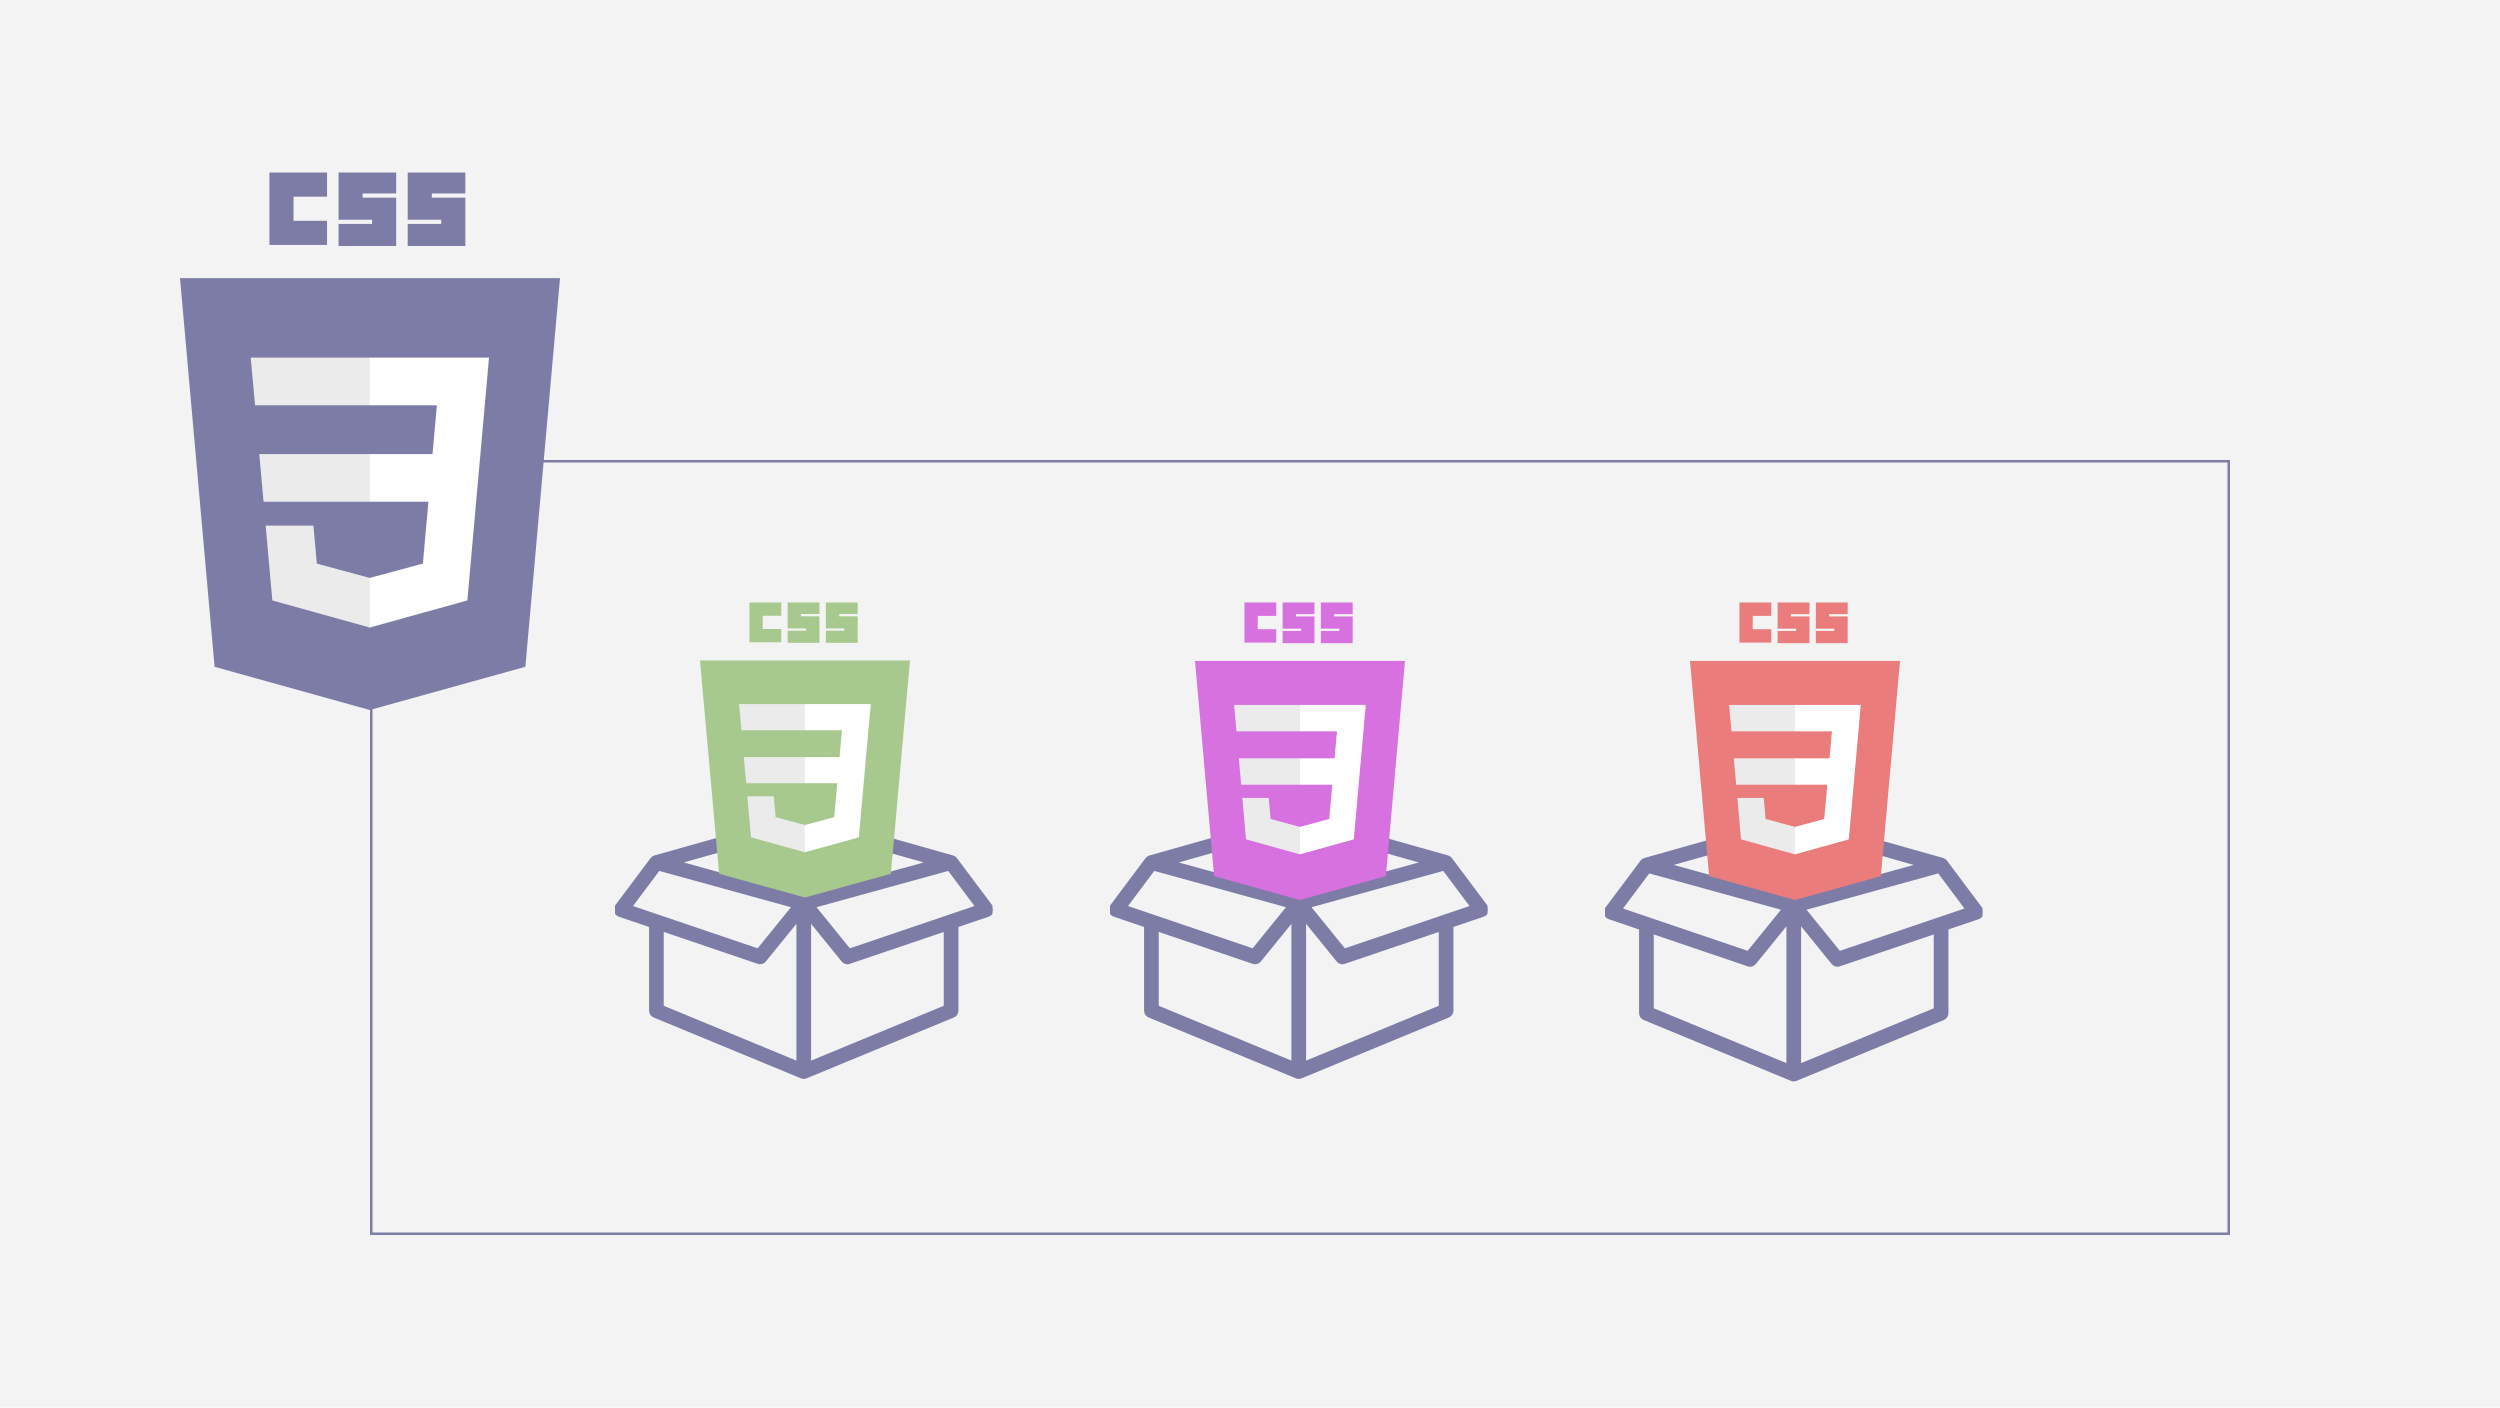 <svg width="1000" height="563" viewBox="0 0 1000 563" fill="none" xmlns="http://www.w3.org/2000/svg">
<rect width="1000" height="563" fill="#F3F3F3"/>
<rect x="148.5" y="184.5" width="743" height="309" stroke="#7D7CA7"/>
<g clip-path="url(#clip0_611_26)">
<path d="M396.514 362.428C396.514 362.428 382.371 343.534 382.362 343.523C382.362 343.523 382.362 343.522 382.361 343.521C382.341 343.487 382.023 342.962 381.1 342.668L322.162 326.026C321.729 325.904 321.271 325.904 320.838 326.026L261.9 342.668C261.9 342.668 261.095 342.9 260.611 343.553C260.418 343.814 246.486 362.428 246.486 362.428C246.018 363.053 245.878 363.863 246.109 364.609C246.34 365.354 246.914 365.943 247.653 366.194L260.126 370.427V404.276C260.126 405.262 260.72 406.15 261.631 406.526L320.57 430.881C320.583 430.887 320.597 430.893 320.611 430.898C320.781 430.97 321.008 431.066 321.5 431.066C322.032 431.066 322.43 430.881 322.43 430.881L381.369 406.526C382.28 406.15 382.874 405.261 382.874 404.276V370.426L395.347 366.193C396.085 365.943 396.659 365.353 396.891 364.608C397.121 363.863 396.981 363.053 396.514 362.428ZM252.396 362.66L263.516 347.801L268.013 349.04L293.325 356.012L317.261 362.607L303.223 379.91L252.396 362.66ZM319.065 424.988L264.997 402.647V372.08L303.263 385.068C303.52 385.156 303.784 385.197 304.046 385.197C304.766 385.197 305.466 384.877 305.937 384.296L319.065 368.116L319.065 424.988ZM321.5 358.723L271.626 344.983L321.5 330.9L371.373 344.983L321.5 358.723ZM378.003 402.647L323.935 424.988V368.116L337.063 384.297C337.534 384.877 338.234 385.198 338.954 385.198C339.216 385.198 339.48 385.157 339.737 385.069L378.003 372.08V402.647ZM339.777 379.91L325.739 362.607L379.484 347.801L390.604 362.66L339.777 379.91Z" fill="#7D7CA7"/>
<path d="M396.514 362.428C396.514 362.428 382.371 343.534 382.362 343.523C382.362 343.523 382.362 343.522 382.361 343.521C382.341 343.487 382.023 342.962 381.1 342.668L322.162 326.026C321.729 325.904 321.271 325.904 320.838 326.026L261.9 342.668C261.9 342.668 261.095 342.9 260.611 343.553C260.418 343.814 246.486 362.428 246.486 362.428C246.018 363.053 245.878 363.863 246.109 364.609C246.34 365.354 246.914 365.943 247.653 366.194L260.126 370.427V404.276C260.126 405.262 260.72 406.15 261.631 406.526L320.57 430.881C320.583 430.887 320.597 430.893 320.611 430.898C320.781 430.97 321.008 431.066 321.5 431.066C322.032 431.066 322.43 430.881 322.43 430.881L381.369 406.526C382.28 406.15 382.874 405.261 382.874 404.276V370.426L395.347 366.193C396.085 365.943 396.659 365.353 396.891 364.608C397.121 363.863 396.981 363.053 396.514 362.428ZM252.396 362.66L263.516 347.801L268.013 349.04L293.325 356.012L317.261 362.607L303.223 379.91L252.396 362.66ZM319.065 424.988L264.997 402.647V372.08L303.263 385.068C303.52 385.156 303.784 385.197 304.046 385.197C304.766 385.197 305.466 384.877 305.937 384.296L319.065 368.116L319.065 424.988ZM321.5 358.723L271.626 344.983L321.5 330.9L371.373 344.983L321.5 358.723ZM378.003 402.647L323.935 424.988V368.116L337.063 384.297C337.534 384.877 338.234 385.198 338.954 385.198C339.216 385.198 339.48 385.157 339.737 385.069L378.003 372.08V402.647ZM339.777 379.91L325.739 362.607L379.484 347.801L390.604 362.66L339.777 379.91Z" stroke="#7D7CA7"/>
</g>
<path d="M364 264.19L356.347 349.509L321.949 359L287.645 349.522L280 264.19H364Z" fill="#A8C98E"/>
<path d="M349.796 344.076L356.336 271.167H322V351.746L349.796 344.076Z" fill="#A8C98E"/>
<path d="M297.525 302.816L298.467 313.281H322V302.816H297.525Z" fill="#EBEBEB"/>
<path d="M322 281.633H321.964H295.631L296.587 292.099H322V281.633Z" fill="#EBEBEB"/>
<path d="M322 340.885V329.996L321.954 330.008L310.242 326.861L309.494 318.514H303.803H298.937L300.411 334.947L321.952 340.898L322 340.885Z" fill="#EBEBEB"/>
<path d="M299.769 241H312.505V246.301H305.095V251.602H312.505V256.902H299.769V241Z" fill="#A8C98E"/>
<path d="M315.053 241H327.789V245.609H320.379V246.531H327.789V257.133H315.053V252.293H322.463V251.371H315.053V241Z" fill="#A8C98E"/>
<path d="M330.337 241H343.073V245.609H335.663V246.531H343.073V257.133H330.337V252.293H337.747V251.371H330.337V241Z" fill="#A8C98E"/>
<path d="M334.913 313.281L333.692 326.854L321.964 330.005V340.893L343.522 334.947L343.68 333.179L346.151 305.626L346.408 302.816L348.306 281.633H321.964V292.099H336.782L335.825 302.816H321.964V313.281H334.913Z" fill="white"/>
<g clip-path="url(#clip1_611_26)">
<path d="M792.514 363.428C792.514 363.428 778.371 344.534 778.362 344.523C778.362 344.523 778.362 344.522 778.361 344.521C778.341 344.487 778.023 343.962 777.1 343.668L718.162 327.026C717.729 326.904 717.271 326.904 716.838 327.026L657.9 343.668C657.9 343.668 657.095 343.9 656.611 344.553C656.418 344.814 642.486 363.428 642.486 363.428C642.018 364.053 641.878 364.863 642.109 365.609C642.34 366.354 642.914 366.943 643.653 367.194L656.126 371.427V405.276C656.126 406.262 656.72 407.15 657.631 407.526L716.57 431.881C716.583 431.887 716.597 431.893 716.611 431.898C716.781 431.97 717.008 432.066 717.5 432.066C718.032 432.066 718.43 431.881 718.43 431.881L777.368 407.526C778.28 407.15 778.874 406.261 778.874 405.276V371.426L791.347 367.193C792.085 366.943 792.659 366.353 792.891 365.608C793.121 364.863 792.981 364.053 792.514 363.428ZM648.396 363.66L659.516 348.801L664.013 350.04L689.325 357.012L713.261 363.607L699.223 380.91L648.396 363.66ZM715.065 425.988L660.997 403.647V373.08L699.263 386.068C699.52 386.156 699.784 386.197 700.046 386.197C700.766 386.197 701.466 385.877 701.937 385.296L715.065 369.116L715.065 425.988ZM717.5 359.723L667.626 345.983L717.5 331.9L767.373 345.983L717.5 359.723ZM774.003 403.647L719.935 425.988V369.116L733.063 385.297C733.534 385.877 734.234 386.198 734.954 386.198C735.216 386.198 735.48 386.157 735.737 386.069L774.003 373.08V403.647ZM735.777 380.91L721.739 363.607L775.484 348.801L786.604 363.66L735.777 380.91Z" fill="#7D7CA7"/>
<path d="M792.514 363.428C792.514 363.428 778.371 344.534 778.362 344.523C778.362 344.523 778.362 344.522 778.361 344.521C778.341 344.487 778.023 343.962 777.1 343.668L718.162 327.026C717.729 326.904 717.271 326.904 716.838 327.026L657.9 343.668C657.9 343.668 657.095 343.9 656.611 344.553C656.418 344.814 642.486 363.428 642.486 363.428C642.018 364.053 641.878 364.863 642.109 365.609C642.34 366.354 642.914 366.943 643.653 367.194L656.126 371.427V405.276C656.126 406.262 656.72 407.15 657.631 407.526L716.57 431.881C716.583 431.887 716.597 431.893 716.611 431.898C716.781 431.97 717.008 432.066 717.5 432.066C718.032 432.066 718.43 431.881 718.43 431.881L777.368 407.526C778.28 407.15 778.874 406.261 778.874 405.276V371.426L791.347 367.193C792.085 366.943 792.659 366.353 792.891 365.608C793.121 364.863 792.981 364.053 792.514 363.428ZM648.396 363.66L659.516 348.801L664.013 350.04L689.325 357.012L713.261 363.607L699.223 380.91L648.396 363.66ZM715.065 425.988L660.997 403.647V373.08L699.263 386.068C699.52 386.156 699.784 386.197 700.046 386.197C700.766 386.197 701.466 385.877 701.937 385.296L715.065 369.116L715.065 425.988ZM717.5 359.723L667.626 345.983L717.5 331.9L767.373 345.983L717.5 359.723ZM774.003 403.647L719.935 425.988V369.116L733.063 385.297C733.534 385.877 734.234 386.198 734.954 386.198C735.216 386.198 735.48 386.157 735.737 386.069L774.003 373.08V403.647ZM735.777 380.91L721.739 363.607L775.484 348.801L786.604 363.66L735.777 380.91Z" stroke="#7D7CA7"/>
</g>
<path d="M760 264.386L752.347 350.429L717.949 360L683.645 350.442L676 264.386H760Z" fill="#EA7C7C"/>
<path d="M745.796 344.95L752.336 271.423H718V352.684L745.796 344.95Z" fill="#EA7C7C"/>
<path d="M693.525 303.34L694.467 313.894H718V303.34H693.525Z" fill="#EBEBEB"/>
<path d="M718 281.977H717.964H691.631L692.587 292.532H718V281.977Z" fill="#EBEBEB"/>
<path d="M718 341.731V330.75L717.954 330.763L706.242 327.589L705.494 319.171H699.803H694.937L696.411 335.743L717.952 341.745L718 341.731Z" fill="#EBEBEB"/>
<path d="M695.769 241H708.505V246.346H701.095V251.691H708.505V257.037H695.769V241Z" fill="#EA7C7C"/>
<path d="M711.053 241H723.789V245.648H716.379V246.578H723.789V257.27H711.053V252.389H718.463V251.459H711.053V241Z" fill="#EA7C7C"/>
<path d="M726.337 241H739.073V245.648H731.663V246.578H739.073V257.27H726.337V252.389H733.747V251.459H726.337V241Z" fill="#EA7C7C"/>
<path d="M730.913 313.894L729.692 327.582L717.964 330.759V341.74L739.522 335.743L739.68 333.96L742.151 306.174L742.408 303.34L744.306 281.977H717.964V292.532H732.782L731.825 303.34H717.964V313.894H730.913Z" fill="white"/>
<g clip-path="url(#clip2_611_26)">
<path d="M594.514 362.428C594.514 362.428 580.371 343.534 580.362 343.523C580.362 343.523 580.362 343.522 580.361 343.521C580.341 343.487 580.023 342.962 579.1 342.668L520.162 326.026C519.729 325.904 519.271 325.904 518.838 326.026L459.9 342.668C459.9 342.668 459.095 342.9 458.611 343.553C458.418 343.814 444.486 362.428 444.486 362.428C444.018 363.053 443.878 363.863 444.109 364.609C444.34 365.354 444.914 365.943 445.653 366.194L458.126 370.427V404.276C458.126 405.262 458.72 406.15 459.631 406.526L518.57 430.881C518.583 430.887 518.597 430.893 518.611 430.898C518.781 430.97 519.008 431.066 519.5 431.066C520.032 431.066 520.43 430.881 520.43 430.881L579.369 406.526C580.28 406.15 580.874 405.261 580.874 404.276V370.426L593.347 366.193C594.085 365.943 594.659 365.353 594.891 364.608C595.121 363.863 594.981 363.053 594.514 362.428ZM450.396 362.66L461.516 347.801L466.013 349.04L491.325 356.012L515.261 362.607L501.223 379.91L450.396 362.66ZM517.065 424.988L462.997 402.647V372.08L501.263 385.068C501.52 385.156 501.784 385.197 502.046 385.197C502.766 385.197 503.466 384.877 503.937 384.296L517.065 368.116L517.065 424.988ZM519.5 358.723L469.626 344.983L519.5 330.9L569.373 344.983L519.5 358.723ZM576.003 402.647L521.935 424.988V368.116L535.063 384.297C535.534 384.877 536.234 385.198 536.954 385.198C537.216 385.198 537.48 385.157 537.737 385.069L576.003 372.08V402.647ZM537.777 379.91L523.739 362.607L577.484 347.801L588.604 362.66L537.777 379.91Z" fill="#7D7CA7"/>
<path d="M594.514 362.428C594.514 362.428 580.371 343.534 580.362 343.523C580.362 343.523 580.362 343.522 580.361 343.521C580.341 343.487 580.023 342.962 579.1 342.668L520.162 326.026C519.729 325.904 519.271 325.904 518.838 326.026L459.9 342.668C459.9 342.668 459.095 342.9 458.611 343.553C458.418 343.814 444.486 362.428 444.486 362.428C444.018 363.053 443.878 363.863 444.109 364.609C444.34 365.354 444.914 365.943 445.653 366.194L458.126 370.427V404.276C458.126 405.262 458.72 406.15 459.631 406.526L518.57 430.881C518.583 430.887 518.597 430.893 518.611 430.898C518.781 430.97 519.008 431.066 519.5 431.066C520.032 431.066 520.43 430.881 520.43 430.881L579.369 406.526C580.28 406.15 580.874 405.261 580.874 404.276V370.426L593.347 366.193C594.085 365.943 594.659 365.353 594.891 364.608C595.121 363.863 594.981 363.053 594.514 362.428ZM450.396 362.66L461.516 347.801L466.013 349.04L491.325 356.012L515.261 362.607L501.223 379.91L450.396 362.66ZM517.065 424.988L462.997 402.647V372.08L501.263 385.068C501.52 385.156 501.784 385.197 502.046 385.197C502.766 385.197 503.466 384.877 503.937 384.296L517.065 368.116L517.065 424.988ZM519.5 358.723L469.626 344.983L519.5 330.9L569.373 344.983L519.5 358.723ZM576.003 402.647L521.935 424.988V368.116L535.063 384.297C535.534 384.877 536.234 385.198 536.954 385.198C537.216 385.198 537.48 385.157 537.737 385.069L576.003 372.08V402.647ZM537.777 379.91L523.739 362.607L577.484 347.801L588.604 362.66L537.777 379.91Z" stroke="#7D7CA7"/>
</g>
<path d="M562 264.386L554.347 350.429L519.949 360L485.645 350.442L478 264.386H562Z" fill="#D671DF"/>
<path d="M547.796 344.95L554.336 271.423H520V352.684L547.796 344.95Z" fill="#D671DF"/>
<path d="M495.525 303.34L496.467 313.894H520V303.34H495.525Z" fill="#EBEBEB"/>
<path d="M520 281.977H519.964H493.631L494.587 292.532H520V281.977Z" fill="#EBEBEB"/>
<path d="M520 341.731V330.75L519.954 330.763L508.242 327.589L507.494 319.171H501.803H496.937L498.411 335.743L519.952 341.745L520 341.731Z" fill="#EBEBEB"/>
<path d="M497.769 241H510.505V246.346H503.095V251.691H510.505V257.037H497.769V241Z" fill="#D671DF"/>
<path d="M513.053 241H525.789V245.648H518.379V246.578H525.789V257.27H513.053V252.389H520.463V251.459H513.053V241Z" fill="#D671DF"/>
<path d="M528.337 241H541.073V245.648H533.663V246.578H541.073V257.27H528.337V252.389H535.747V251.459H528.337V241Z" fill="#D671DF"/>
<path d="M532.913 313.894L531.692 327.582L519.964 330.759V341.74L541.522 335.743L541.68 333.96L544.151 306.174L544.408 303.34L546.306 281.977H519.964V292.532H534.782L533.825 303.34H519.964V313.894H532.913Z" fill="white"/>
<g clip-path="url(#clip3_611_26)">
<path d="M224 111.253L210.152 266.707L147.907 284L85.833 266.732L72 111.253H224Z" fill="#7D7CA7"/>
<path d="M198.297 256.808L210.131 123.965H148V270.782L198.297 256.808Z" fill="#7D7CA7"/>
<path d="M103.712 181.63L105.417 200.699H148V181.63H103.712Z" fill="#EBEBEB"/>
<path d="M148 143.034H147.934H100.285L102.015 162.103H148V143.034Z" fill="#EBEBEB"/>
<path d="M148 250.994V231.154L147.917 231.176L126.724 225.442L125.369 210.234H115.071H106.267L108.933 240.174L147.912 251.018L148 250.994Z" fill="#EBEBEB"/>
<path d="M107.772 69H130.819V78.658H117.41V88.316H130.819V97.975H107.772V69Z" fill="#7D7CA7"/>
<path d="M135.429 69H158.476V77.398H145.067V79.078H158.476V98.394H135.429V89.576H148.838V87.897H135.429V69Z" fill="#7D7CA7"/>
<path d="M163.085 69H186.133V77.398H172.723V79.078H186.133V98.394H163.085V89.576H176.495V87.897H163.085V69Z" fill="#7D7CA7"/>
<path d="M171.366 200.699L169.157 225.43L147.934 231.17V251.009L186.944 240.174L187.231 236.953L191.702 186.751L192.166 181.63L195.602 143.034H147.934V162.103H174.748L173.016 181.63H147.934V200.699H171.366Z" fill="white"/>
</g>
<defs>
<clipPath id="clip0_611_26">
<rect width="151" height="151" fill="white" transform="translate(246 303)"/>
</clipPath>
<clipPath id="clip1_611_26">
<rect width="151" height="151" fill="white" transform="translate(642 304)"/>
</clipPath>
<clipPath id="clip2_611_26">
<rect width="151" height="151" fill="white" transform="translate(444 303)"/>
</clipPath>
<clipPath id="clip3_611_26">
<rect width="152" height="215" fill="white" transform="translate(72 69)"/>
</clipPath>
</defs>
</svg>
